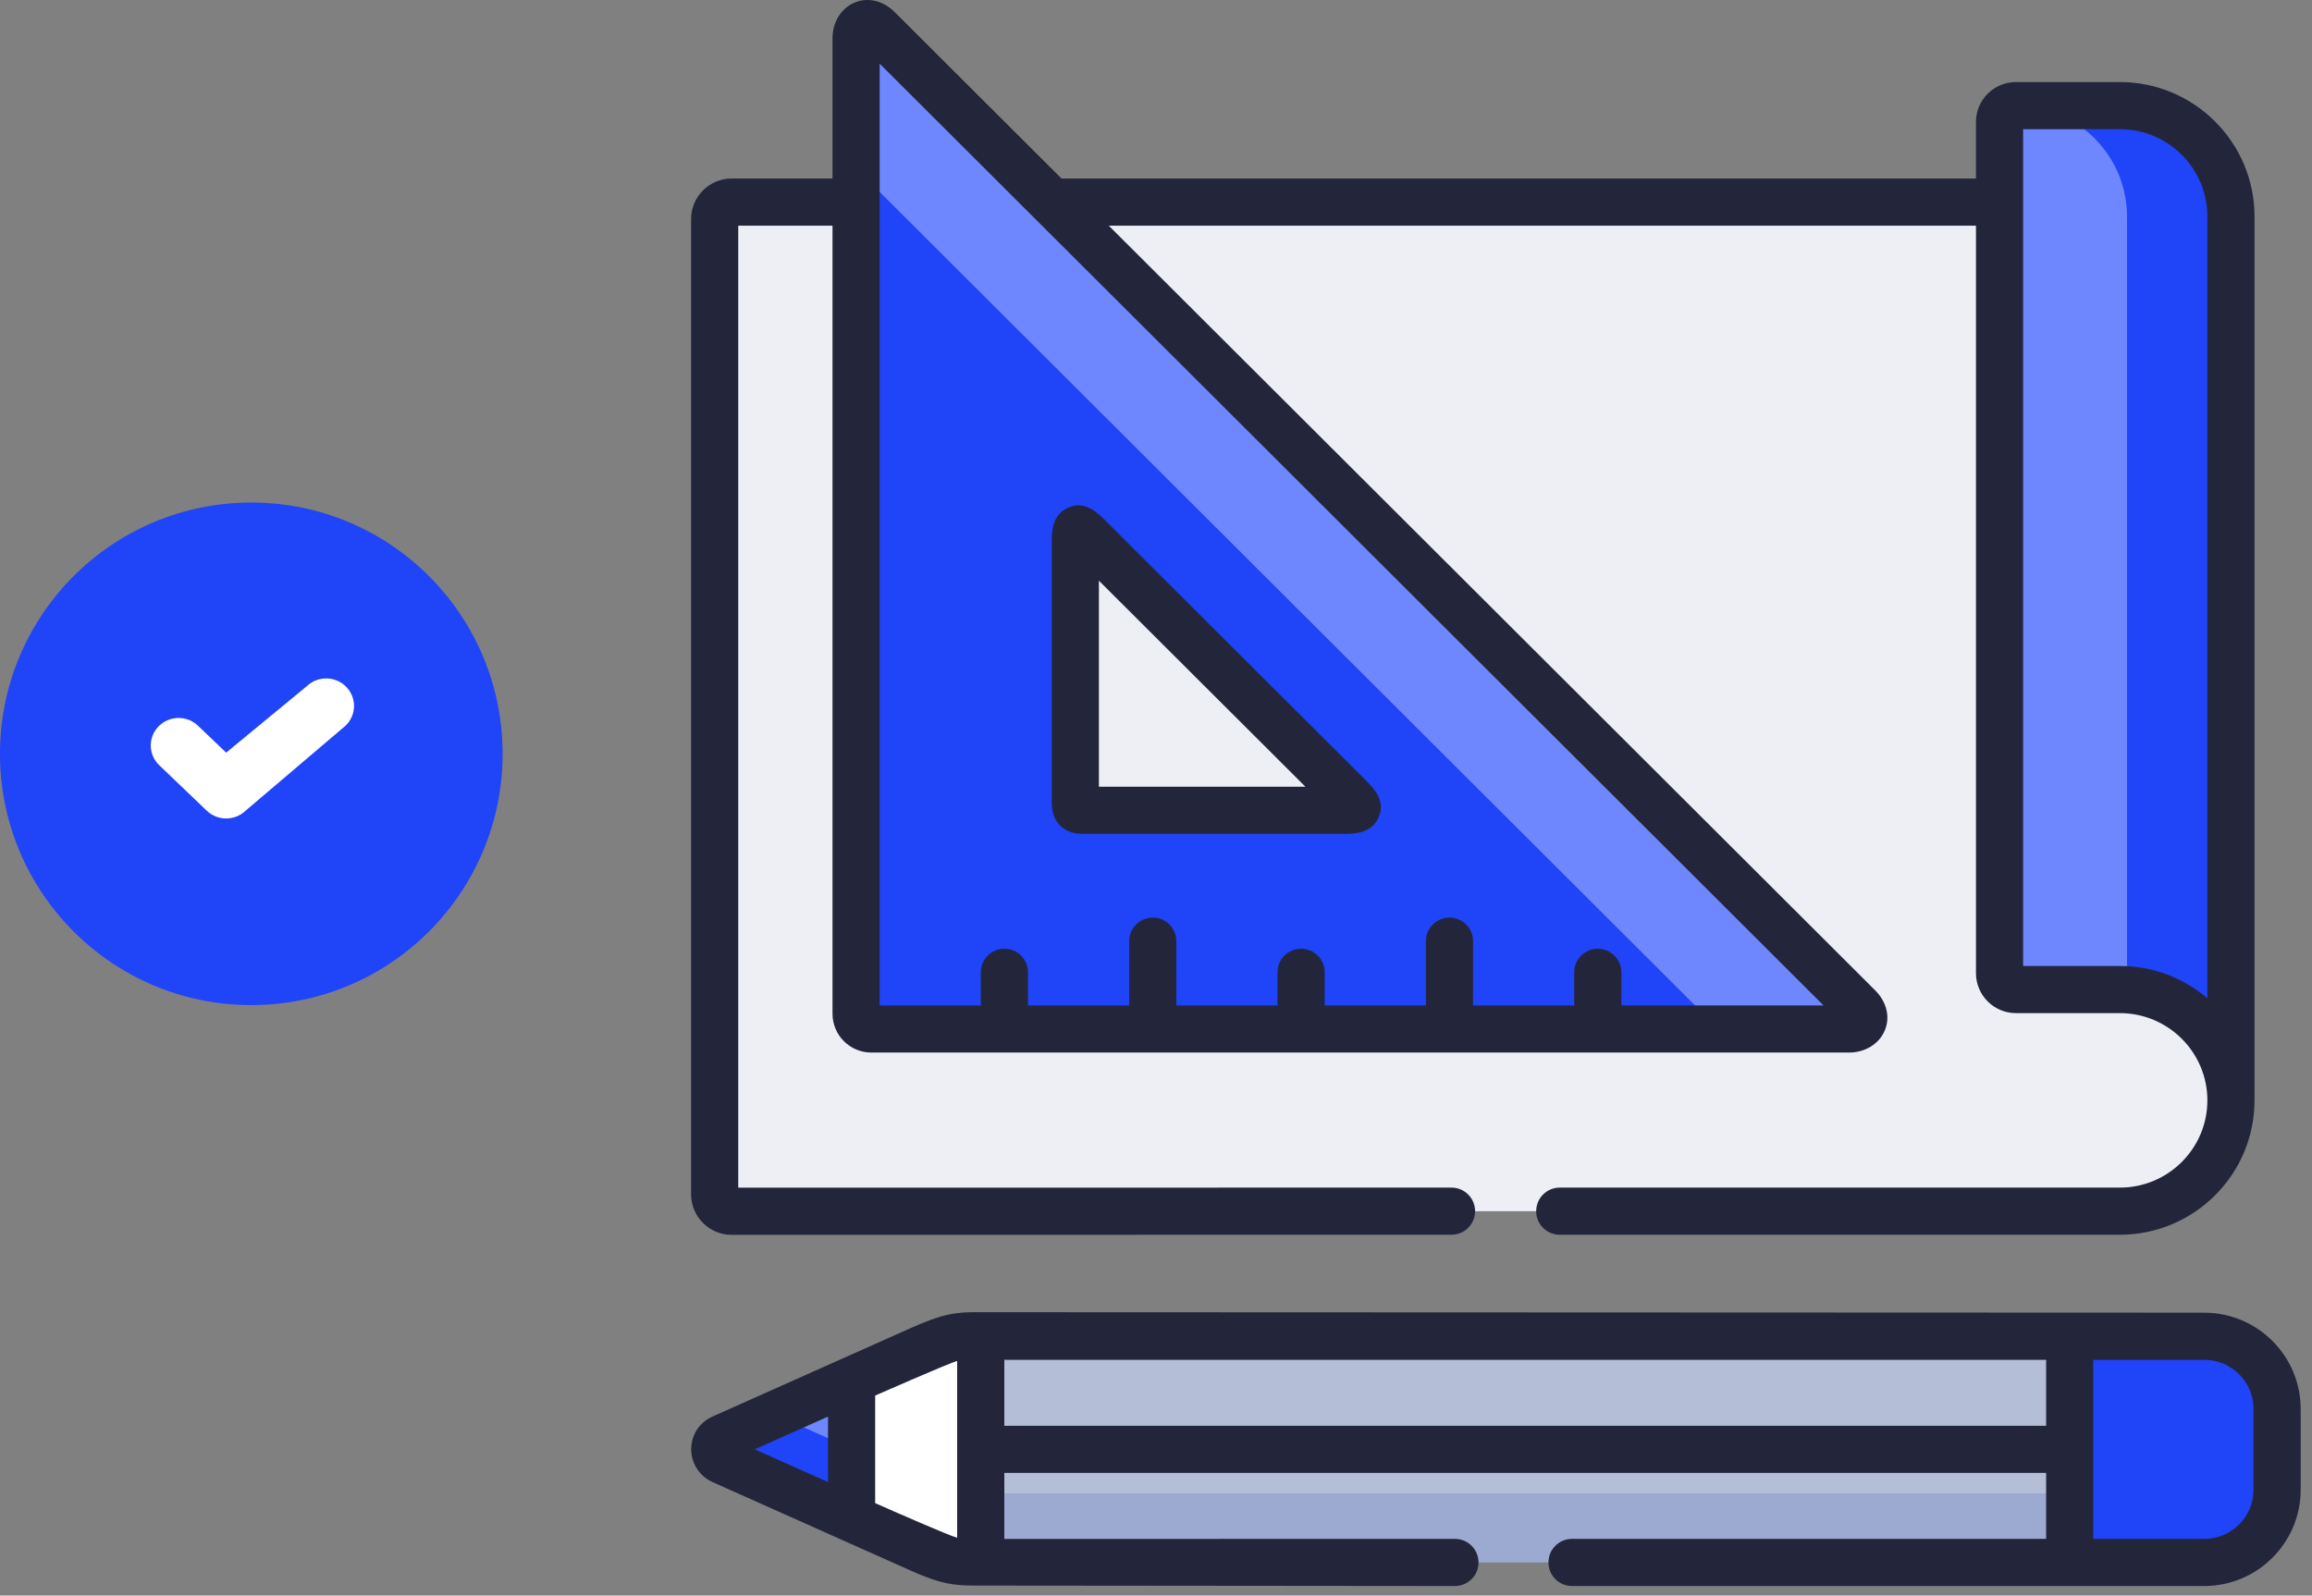 <svg width="184" height="127" viewBox="0 0 184 127" fill="none" xmlns="http://www.w3.org/2000/svg">
<rect x="0" y="0" width="184" height="127" fill="#808080" stroke="none"/>
<path fill-rule="evenodd" clip-rule="evenodd" d="M161.338 115.753L164.715 124.363H175.422C178.61 124.363 181.222 121.757 181.222 118.576V112.145C181.222 108.965 178.61 106.358 175.422 106.358H164.715L161.338 115.753Z" fill="#2044F7"/>
<path fill-rule="evenodd" clip-rule="evenodd" d="M78.052 106.317L76.409 111.123L78.052 118.857L125.663 123.446L164.715 118.857V106.359H80.411C79.421 106.359 78.677 106.331 78.052 106.317Z" fill="#B5BED7"/>
<path fill-rule="evenodd" clip-rule="evenodd" d="M83.705 16.084H177.48C177.48 85.328 177.551 79.247 177.551 87.584C177.551 92.439 173.576 96.404 168.711 96.404H159.373L58.225 96.411C57.481 96.411 56.877 95.801 56.877 95.059V17.437C56.877 16.694 57.488 16.084 58.225 16.084H68.132H83.705Z" fill="#EDEFF5"/>
<path fill-rule="evenodd" clip-rule="evenodd" d="M159.133 77.46V9.702C159.133 8.995 159.723 8.406 160.439 8.406H168.71C173.569 8.406 177.55 12.378 177.55 17.233V87.584C177.55 82.728 173.576 78.763 168.71 78.763H160.439C159.723 78.763 159.133 78.175 159.133 77.46Z" fill="#6E87FF"/>
<path fill-rule="evenodd" clip-rule="evenodd" d="M164.715 118.857V124.363H175.422C178.61 124.363 181.222 121.757 181.222 118.576V115.641C181.222 115.2 181.173 114.765 181.074 114.359C180.484 116.923 178.174 118.857 175.422 118.857H164.715V118.857Z" fill="#2044F7"/>
<path fill-rule="evenodd" clip-rule="evenodd" d="M78.052 118.857L75.967 118.878L78.052 124.398C78.677 124.391 79.421 124.363 80.411 124.363H164.715V118.857H78.052Z" fill="#9CAAD2"/>
<path fill-rule="evenodd" clip-rule="evenodd" d="M67.773 109.861L66.081 115.361L67.773 120.853L73.257 123.305C75.595 124.349 76.388 124.433 78.052 124.398V115.361V106.317C76.388 106.289 75.595 106.373 73.257 107.417L67.773 109.861Z" fill="white"/>
<path fill-rule="evenodd" clip-rule="evenodd" d="M57.48 116.258L67.773 120.853V109.862L57.48 114.457C56.672 114.814 56.7 115.914 57.48 116.258Z" fill="#6E87FF"/>
<path fill-rule="evenodd" clip-rule="evenodd" d="M57.48 116.258L67.773 120.853V115.312L66.299 114.653L61.672 112.587L57.48 114.457C56.672 114.815 56.7 115.914 57.48 116.258Z" fill="#2044F7"/>
<path fill-rule="evenodd" clip-rule="evenodd" d="M67.773 115.312V120.853L73.257 123.305C75.595 124.349 76.388 124.433 78.052 124.398V118.857C77.87 118.857 77.701 118.864 77.54 118.864C76.199 118.857 75.342 118.695 73.257 117.757L67.773 115.312Z" fill="white"/>
<path fill-rule="evenodd" clip-rule="evenodd" d="M169.279 17.233V78.778C173.878 79.072 177.55 82.918 177.55 87.584V17.233C177.55 16.841 177.529 16.463 177.48 16.084C176.911 11.769 173.183 8.406 168.711 8.406H160.439C164.912 8.406 168.64 11.769 169.202 16.084C169.251 16.463 169.279 16.841 169.279 17.233Z" fill="#2044F7"/>
<path fill-rule="evenodd" clip-rule="evenodd" d="M131.82 96.403H159.372H168.71C173.575 96.403 177.549 92.439 177.549 87.584C177.549 82.918 173.877 79.072 169.278 78.777C169.089 78.763 168.899 78.763 168.71 78.763H160.439C159.723 78.763 159.133 78.175 159.133 77.46V16.084H137.893C142.535 26.334 145.189 38.187 145.189 50.811C145.189 59.029 144.065 66.924 142.001 74.252L147.892 80.137C148.804 81.047 148.144 81.902 147.154 81.902H139.424C137.367 87.142 134.804 92.004 131.82 96.403Z" fill="#EDEFF5"/>
<path fill-rule="evenodd" clip-rule="evenodd" d="M68.131 80.69V16.084V3.047C68.124 2.066 68.988 1.401 69.9 2.311L83.704 16.084L147.892 80.137C148.804 81.047 148.144 81.902 147.154 81.902C121.218 81.902 95.282 81.902 69.345 81.902C68.665 81.902 68.131 81.37 68.131 80.69ZM86.141 64.493H106.93C108.405 64.493 108.201 64.269 107.295 63.365L86.709 42.825C85.803 41.914 85.579 41.711 85.579 43.182V63.933C85.579 64.374 85.698 64.493 86.141 64.493Z" fill="#2044F7"/>
<path fill-rule="evenodd" clip-rule="evenodd" d="M85.579 63.933V43.182C85.579 41.711 85.804 41.914 86.71 42.825L107.296 63.365C108.201 64.269 108.405 64.493 106.931 64.493H86.141C85.698 64.493 85.579 64.374 85.579 63.933Z" fill="#EDEFF5"/>
<path fill-rule="evenodd" clip-rule="evenodd" d="M70.814 16.084L136.778 81.902H147.155C148.145 81.902 148.805 81.047 147.893 80.137L83.705 16.084L69.901 2.311C68.989 1.401 68.125 2.066 68.132 3.047V13.408L70.814 16.084Z" fill="#6E87FF"/>
<path d="M175.423 104.482C175.423 104.482 78.015 104.442 77.996 104.443C76.079 104.418 75.044 104.563 72.493 105.703L56.721 112.741C55.664 113.209 55.008 114.211 55.009 115.355C55.01 116.488 55.683 117.516 56.714 117.97C61.886 120.285 72.492 125.018 72.492 125.018C74.88 126.085 75.915 126.204 77.611 126.204L115.792 126.239C116.828 126.239 117.668 125.399 117.668 124.363C117.668 123.327 116.828 122.486 115.792 122.486C115.792 122.486 80.084 122.487 79.929 122.489V117.237H162.839V122.486H125.109C124.072 122.486 123.233 123.327 123.233 124.363C123.233 125.399 124.072 126.239 125.109 126.239H175.423C179.655 126.239 183.099 122.802 183.099 118.576V112.145C183.099 107.92 179.655 104.482 175.423 104.482ZM65.897 112.756V117.963C63.953 117.095 62.011 116.229 60.065 115.358L65.897 112.756ZM69.65 119.639V111.081C69.65 111.081 75.618 108.455 76.176 108.327V122.395C75.618 122.266 71.02 120.251 69.65 119.639ZM79.929 113.484V108.233C80.084 108.234 80.243 108.235 80.412 108.235H162.839V113.484H79.929ZM179.346 118.576C179.346 120.733 177.586 122.486 175.423 122.486H166.592V108.235H175.423C177.586 108.235 179.346 109.989 179.346 112.145V118.576Z" fill="#23263B"/>
<path d="M58.225 98.287L115.518 98.28C116.554 98.28 117.394 97.44 117.394 96.404C117.394 95.367 116.554 94.527 115.517 94.527L58.753 94.534V17.961H66.255V80.69C66.255 82.393 67.641 83.778 69.346 83.778H147.155C148.441 83.778 149.559 83.084 150.004 82.01C150.447 80.938 150.153 79.742 149.218 78.808L88.24 17.961H157.257V77.46C157.257 79.214 158.685 80.64 160.439 80.64H168.71C172.55 80.64 175.674 83.755 175.674 87.584C175.674 91.412 172.55 94.527 168.71 94.527H124.132C123.096 94.527 122.256 95.367 122.256 96.404C122.256 97.44 123.096 98.28 124.132 98.28H168.71C174.619 98.28 179.426 93.482 179.426 87.584V17.233C179.426 11.331 174.619 6.53 168.71 6.53H160.439C158.684 6.53 157.257 7.953 157.257 9.702V14.208H84.479L71.226 0.983C70.288 0.047 69.087 -0.242 68.011 0.208C66.935 0.659 66.246 1.779 66.255 3.047V14.208H58.224C56.447 14.208 55 15.656 55 17.437V95.059C55 96.839 56.447 98.287 58.225 98.287ZM161.01 10.283H168.71C172.55 10.283 175.674 13.4 175.674 17.233V79.459C173.799 77.856 171.366 76.887 168.71 76.887H161.01V10.283ZM70.008 5.069L145.124 80.026H129.035V77.39C129.035 76.354 128.195 75.514 127.159 75.514C126.122 75.514 125.282 76.354 125.282 77.39V80.026H117.232V74.91C117.232 73.874 116.392 73.034 115.356 73.034C114.32 73.034 113.479 73.874 113.479 74.91V80.026H105.423V77.39C105.423 76.354 104.582 75.514 103.546 75.514C102.51 75.514 101.67 76.354 101.67 77.39V80.026H93.62V74.91C93.62 73.874 92.78 73.034 91.743 73.034C90.707 73.034 89.867 73.874 89.867 74.91V80.026H81.811V77.39C81.811 76.354 80.971 75.514 79.934 75.514C78.898 75.514 78.058 76.354 78.058 77.39V80.026H70.008V5.069Z" fill="#23263B"/>
<path d="M86.141 66.37H106.931C107.715 66.37 109.173 66.37 109.731 65.02C110.281 63.692 109.322 62.736 108.622 62.037L88.04 41.502C87.341 40.799 86.384 39.836 85.054 40.385C83.703 40.942 83.703 42.4 83.703 43.182V63.933C83.703 65.413 84.66 66.37 86.141 66.37ZM87.456 46.22L103.89 62.617H87.456V46.22Z" fill="#23263B"/>
<circle cx="20" cy="20" r="20" transform="matrix(-1 0 0 1 40 40)" fill="#2044F7"/>
<path fill-rule="evenodd" clip-rule="evenodd" d="M27.5 54.617C28.399 55.477 28.398 56.903 27.5 57.763L19.541 64.53C19.105 64.948 18.542 65.146 17.999 65.146C17.457 65.146 16.894 64.948 16.457 64.53L12.674 60.909C11.775 60.049 11.775 58.623 12.674 57.763C13.533 56.941 14.898 56.941 15.757 57.763L17.999 59.907L24.416 54.617C25.222 53.846 26.471 53.797 27.332 54.471L27.5 54.617ZM13.738 58.963C13.732 58.97 13.727 58.98 13.722 58.987C13.74 58.964 13.758 58.941 13.78 58.919L13.738 58.963Z" fill="white"/>
</svg>
